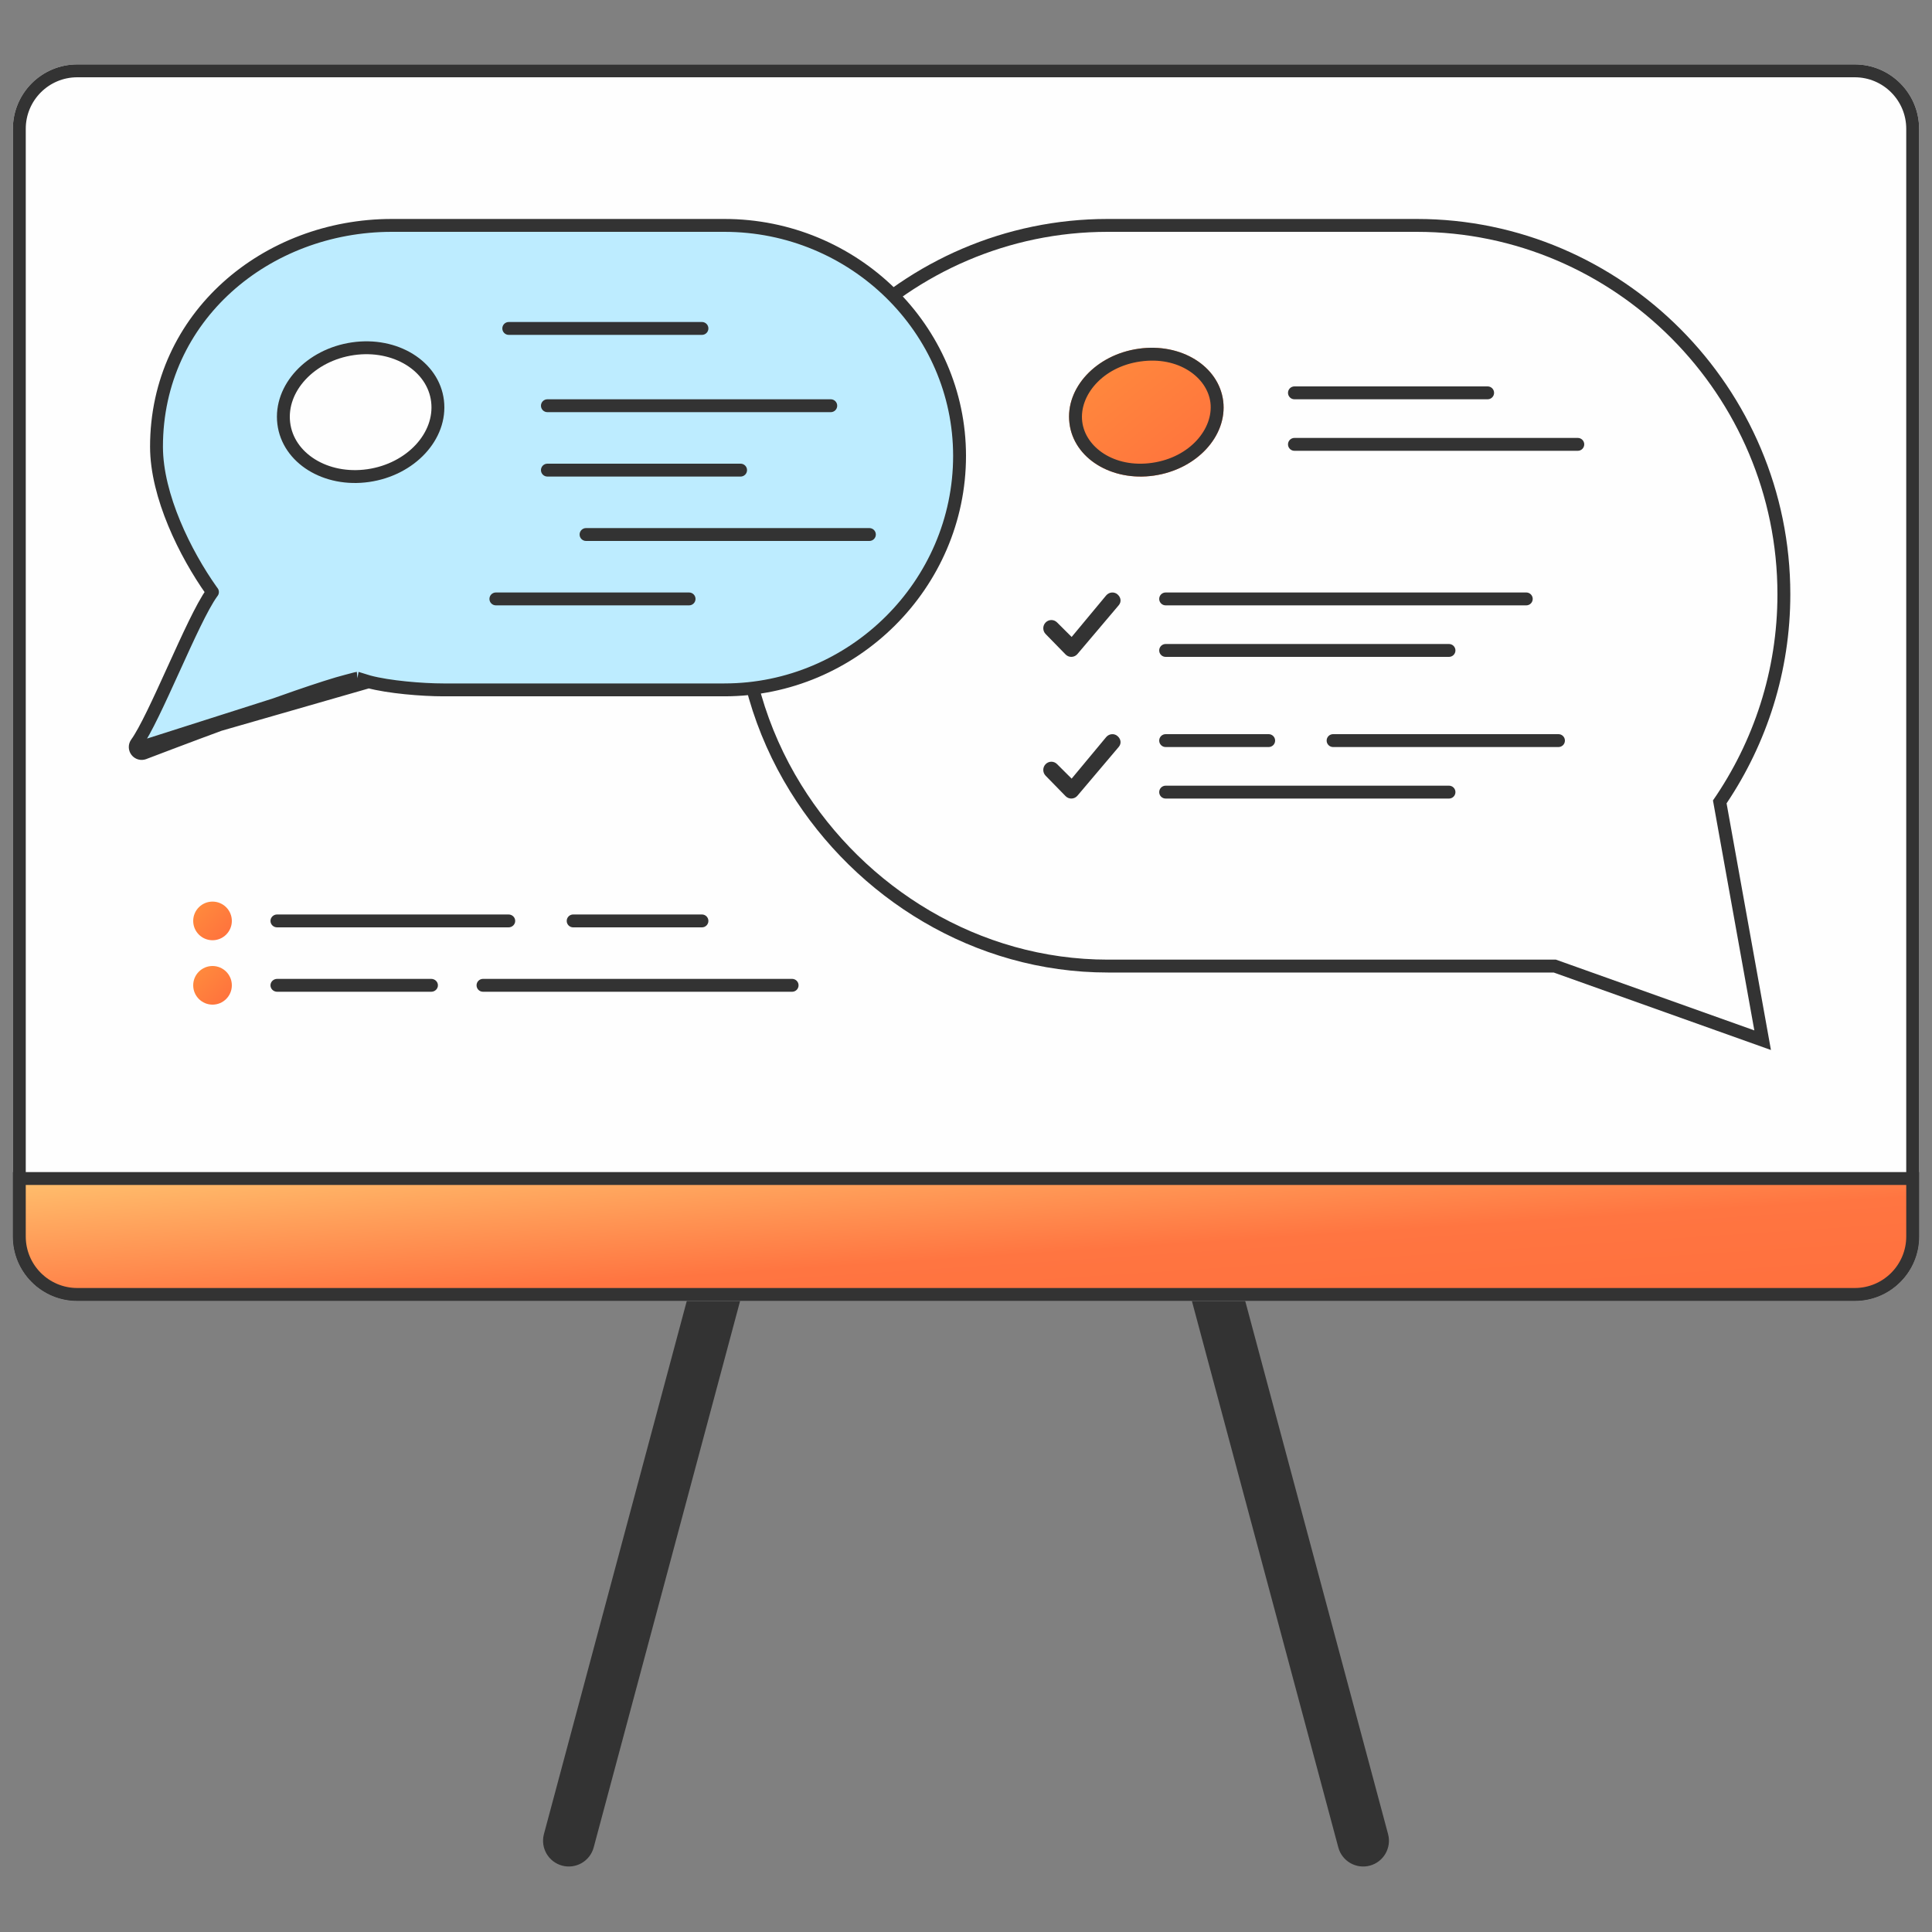 <svg width="150" height="150" viewBox="0 0 150 150" fill="none" xmlns="http://www.w3.org/2000/svg">
<rect x="0" y="0" width="150" height="150" fill="#808080" stroke="none"/>
<g clip-path="url(#clip0_125_7726)">
<path fill-rule="evenodd" clip-rule="evenodd" d="M92.518 100.932C92.232 99.865 92.865 98.768 93.932 98.482V98.482C94.999 98.197 96.096 98.83 96.381 99.897L107.769 142.397C108.055 143.464 107.422 144.561 106.355 144.847V144.847C105.288 145.133 104.192 144.5 103.906 143.433L92.518 100.932Z" fill="#333333"/>
<path fill-rule="evenodd" clip-rule="evenodd" d="M57.482 100.932C57.768 99.865 57.135 98.768 56.068 98.482V98.482C55.001 98.197 53.904 98.83 53.619 99.897L42.231 142.397C41.945 143.464 42.578 144.561 43.645 144.847V144.847C44.712 145.133 45.808 144.5 46.094 143.433L57.482 100.932Z" fill="#333333"/>
<path fill-rule="evenodd" clip-rule="evenodd" d="M1 10C1 7.239 3.239 5 6 5L144 5C146.761 5 149 7.239 149 10V96C149 98.761 146.761 101 144 101H6C3.239 101 1 98.761 1 96L1 10Z" fill="#FEFEFE"/>
<path fill-rule="evenodd" clip-rule="evenodd" d="M144 6L6 6C3.791 6 2 7.791 2 10L2 96C2 98.209 3.791 100 6 100H144C146.209 100 148 98.209 148 96V10C148 7.791 146.209 6 144 6ZM6 5C3.239 5 1 7.239 1 10L1 96C1 98.761 3.239 101 6 101H144C146.761 101 149 98.761 149 96V10C149 7.239 146.761 5 144 5L6 5Z" fill="#333333"/>
<path d="M1.5 96L1.5 91.5L148.5 91.5V96C148.5 98.485 146.485 100.5 144 100.5H6C3.515 100.5 1.5 98.485 1.5 96Z" fill="url(#paint0_linear_125_7726)" stroke="#333333"/>
<path fill-rule="evenodd" clip-rule="evenodd" d="M85.999 18H110C125.402 18 138 30.661 138 46.141C138 52.075 136.144 57.592 132.994 62.146L136.206 80L120.801 74.506H86.016C75.995 74.506 67.142 68.923 62.196 60.916C59.54 56.619 58 51.549 58 46.141C58 30.668 70.587 18 85.999 18Z" fill="#FEFEFE"/>
<path fill-rule="evenodd" clip-rule="evenodd" d="M120.801 74.506H86.016C75.995 74.506 67.142 68.923 62.196 60.916C59.54 56.619 58 51.549 58 46.141C58 30.668 70.587 18 85.999 18H110C125.402 18 138 30.661 138 46.141C138 52.075 136.144 57.592 132.994 62.146L136.206 80L120.801 74.506ZM134.051 62.371L137.496 81.522L120.628 75.506H86.016C75.615 75.506 66.456 69.715 61.345 61.441M134.051 62.371C137.169 57.724 139 52.138 139 46.141C139 30.114 125.959 17 110 17H85.999C70.029 17 57 30.121 57 46.141C57 51.74 58.595 56.992 61.345 61.441" fill="#333333"/>
<path fill-rule="evenodd" clip-rule="evenodd" d="M86.765 46.149C87.028 46.378 87.085 46.723 86.859 46.99L85.256 48.884L83.653 50.777C83.54 50.912 83.376 50.992 83.202 50.999C83.028 51.007 82.859 50.94 82.735 50.816L81.187 49.231C80.94 48.984 80.937 48.58 81.181 48.33C81.425 48.079 81.823 48.076 82.069 48.324L83.202 49.453L85.882 46.229C86.108 45.962 86.502 45.92 86.765 46.149Z" fill="#333333"/>
<path fill-rule="evenodd" clip-rule="evenodd" d="M90 46.5C90 46.224 90.224 46 90.5 46H118.5C118.776 46 119 46.224 119 46.5C119 46.776 118.776 47 118.5 47H90.5C90.224 47 90 46.776 90 46.5Z" fill="#333333"/>
<path fill-rule="evenodd" clip-rule="evenodd" d="M90 50.5C90 50.224 90.224 50 90.5 50H112.5C112.776 50 113 50.224 113 50.5C113 50.776 112.776 51 112.5 51H90.5C90.224 51 90 50.776 90 50.5Z" fill="#333333"/>
<path d="M16.5 73C17.328 73 18 72.328 18 71.5C18 70.672 17.328 70 16.5 70C15.672 70 15 70.672 15 71.5C15 72.328 15.672 73 16.5 73Z" fill="url(#paint1_linear_125_7726)"/>
<path d="M16.5 78C17.328 78 18 77.328 18 76.5C18 75.672 17.328 75 16.5 75C15.672 75 15 75.672 15 76.5C15 77.328 15.672 78 16.5 78Z" fill="url(#paint2_linear_125_7726)"/>
<path fill-rule="evenodd" clip-rule="evenodd" d="M21 71.5C21 71.224 21.23 71 21.514 71H39.486C39.77 71 40 71.224 40 71.5C40 71.776 39.77 72 39.486 72H21.514C21.23 72 21 71.776 21 71.5Z" fill="#333333"/>
<path fill-rule="evenodd" clip-rule="evenodd" d="M21 76.5C21 76.224 21.233 76 21.52 76H33.48C33.767 76 34 76.224 34 76.5C34 76.776 33.767 77 33.48 77H21.52C21.233 77 21 76.776 21 76.5Z" fill="#333333"/>
<path fill-rule="evenodd" clip-rule="evenodd" d="M44 71.5C44 71.224 44.224 71 44.5 71H54.5C54.776 71 55 71.224 55 71.5C55 71.776 54.776 72 54.5 72H44.5C44.224 72 44 71.776 44 71.5Z" fill="#333333"/>
<path fill-rule="evenodd" clip-rule="evenodd" d="M37 76.5C37 76.224 37.224 76 37.5 76H61.5C61.776 76 62 76.224 62 76.5C62 76.776 61.776 77 61.5 77H37.5C37.224 77 37 76.776 37 76.5Z" fill="#333333"/>
<path d="M11 58L11.179 58.467C10.972 58.546 10.738 58.48 10.603 58.304C10.468 58.128 10.466 57.884 10.596 57.705C10.93 57.248 11.37 56.43 11.876 55.393C12.377 54.366 12.926 53.159 13.479 51.944L13.481 51.94C14.031 50.73 14.585 49.511 15.092 48.47C15.596 47.439 16.07 46.546 16.463 46.008C16.474 45.993 16.485 45.978 16.495 45.965C16.469 45.931 16.441 45.893 16.411 45.852L16.41 45.85C14.397 43.011 12.151 38.502 12.151 34.679C12.151 24.568 20.698 17.5 30.418 17.5H56.242C66.279 17.5 74.5 25.537 74.5 35.393C74.5 45.382 66.232 53.562 56.242 53.562H34.418C32.784 53.562 30.171 53.346 28.627 52.93M11 58L28.627 52.93M11 58C11.179 58.467 11.179 58.467 11.179 58.467L11.18 58.467L11.181 58.466L11.188 58.463L11.214 58.453L11.318 58.413C11.409 58.379 11.544 58.327 11.716 58.262C12.06 58.13 12.555 57.942 13.161 57.713C14.372 57.255 16.023 56.635 17.783 55.988C21.316 54.689 25.246 53.295 26.957 52.864C27.177 52.809 27.354 52.761 27.48 52.726C27.537 52.711 27.584 52.698 27.62 52.689C27.702 52.667 27.737 52.661 27.748 52.66M11 58L27.748 52.66M28.627 52.93C28.287 52.839 28.072 52.767 27.926 52.717L27.917 52.714C27.847 52.69 27.807 52.676 27.774 52.667C27.761 52.663 27.753 52.661 27.748 52.66M28.627 52.93L27.748 52.66" fill="#BDECFF" stroke="#333333" stroke-linejoin="round"/>
<path fill-rule="evenodd" clip-rule="evenodd" d="M27.403 27.076C30.703 26.598 33.644 28.425 33.97 31.135C34.297 33.858 31.898 36.446 28.597 36.924C25.297 37.402 22.356 35.575 22.03 32.852C21.703 30.142 24.102 27.554 27.403 27.076Z" fill="#FEFEFE" stroke="#333333"/>
<path fill-rule="evenodd" clip-rule="evenodd" d="M39 25.5C39 25.224 39.224 25 39.5 25H54.5C54.776 25 55 25.224 55 25.5C55 25.776 54.776 26 54.5 26H39.5C39.224 26 39 25.776 39 25.5Z" fill="#333333"/>
<path fill-rule="evenodd" clip-rule="evenodd" d="M42 31.5C42 31.224 42.224 31 42.5 31H64.5C64.776 31 65 31.224 65 31.5C65 31.776 64.776 32 64.5 32H42.5C42.224 32 42 31.776 42 31.5Z" fill="#333333"/>
<path fill-rule="evenodd" clip-rule="evenodd" d="M42 36.5C42 36.224 42.224 36 42.5 36H57.5C57.776 36 58 36.224 58 36.5C58 36.776 57.776 37 57.5 37H42.5C42.224 37 42 36.776 42 36.5Z" fill="#333333"/>
<path fill-rule="evenodd" clip-rule="evenodd" d="M38 46.5C38 46.224 38.224 46 38.5 46H53.5C53.776 46 54 46.224 54 46.5C54 46.776 53.776 47 53.5 47H38.5C38.224 47 38 46.776 38 46.5Z" fill="#333333"/>
<path fill-rule="evenodd" clip-rule="evenodd" d="M45 41.5C45 41.224 45.224 41 45.5 41H67.5C67.776 41 68 41.224 68 41.5C68 41.776 67.776 42 67.5 42H45.5C45.224 42 45 41.776 45 41.5Z" fill="#333333"/>
<path fill-rule="evenodd" clip-rule="evenodd" d="M88.393 27.076C91.693 26.598 94.632 28.423 94.97 31.143C95.297 33.862 92.898 36.446 89.598 36.924C86.298 37.402 83.358 35.577 83.032 32.857C82.694 30.138 85.093 27.541 88.393 27.076Z" fill="url(#paint3_linear_125_7726)"/>
<path fill-rule="evenodd" clip-rule="evenodd" d="M88.532 28.066L88.532 28.066C85.592 28.481 83.774 30.722 84.024 32.734L84.025 32.738L84.025 32.738C84.263 34.722 86.515 36.36 89.455 35.934C92.4 35.508 94.218 33.277 93.978 31.264C93.729 29.276 91.473 27.641 88.536 28.066L88.532 28.066ZM94.97 31.143C95.297 33.862 92.898 36.446 89.598 36.924C86.298 37.402 83.358 35.577 83.032 32.857C82.694 30.138 85.093 27.541 88.393 27.076C91.693 26.598 94.632 28.423 94.97 31.143Z" fill="#333333"/>
<path fill-rule="evenodd" clip-rule="evenodd" d="M100 30.5C100 30.224 100.224 30 100.5 30H115.5C115.776 30 116 30.224 116 30.5C116 30.776 115.776 31 115.5 31H100.5C100.224 31 100 30.776 100 30.5Z" fill="#333333"/>
<path fill-rule="evenodd" clip-rule="evenodd" d="M100 34.5C100 34.224 100.224 34 100.5 34H122.5C122.776 34 123 34.224 123 34.5C123 34.776 122.776 35 122.5 35H100.5C100.224 35 100 34.776 100 34.5Z" fill="#333333"/>
<path fill-rule="evenodd" clip-rule="evenodd" d="M86.765 57.149C87.028 57.378 87.085 57.723 86.859 57.99L83.653 61.777C83.54 61.912 83.376 61.992 83.202 61.999C83.028 62.007 82.859 61.94 82.735 61.816L81.187 60.231C80.94 59.984 80.937 59.58 81.181 59.33C81.425 59.079 81.823 59.076 82.069 59.324L83.202 60.453L85.882 57.229C86.108 56.962 86.502 56.92 86.765 57.149Z" fill="#333333"/>
<path fill-rule="evenodd" clip-rule="evenodd" d="M90 57.5C90 57.224 90.224 57 90.5 57H98.5C98.776 57 99 57.224 99 57.5C99 57.776 98.776 58 98.5 58H90.5C90.224 58 90 57.776 90 57.5Z" fill="#333333"/>
<path fill-rule="evenodd" clip-rule="evenodd" d="M90 61.5C90 61.224 90.224 61 90.5 61H112.5C112.776 61 113 61.224 113 61.5C113 61.776 112.776 62 112.5 62H90.5C90.224 62 90 61.776 90 61.5Z" fill="#333333"/>
<path fill-rule="evenodd" clip-rule="evenodd" d="M103 57.5C103 57.224 103.224 57 103.5 57H121C121.276 57 121.5 57.224 121.5 57.5C121.5 57.776 121.276 58 121 58H103.5C103.224 58 103 57.776 103 57.5Z" fill="#333333"/>
</g>
<defs>
<linearGradient id="paint0_linear_125_7726" x1="1.001" y1="90.609" x2="2.297" y2="110.54" gradientUnits="userSpaceOnUse">
<stop stop-color="#FFC671"/>
<stop offset="0.594" stop-color="#FF7541"/>
<stop offset="1" stop-color="#FF6F3D"/>
</linearGradient>
<linearGradient id="paint1_linear_125_7726" x1="15" y1="69.883" x2="18" y2="73" gradientUnits="userSpaceOnUse">
<stop stop-color="#FF8E3D"/>
<stop offset="1" stop-color="#FF6F3D"/>
</linearGradient>
<linearGradient id="paint2_linear_125_7726" x1="15" y1="74.883" x2="18" y2="78" gradientUnits="userSpaceOnUse">
<stop stop-color="#FF8E3D"/>
<stop offset="1" stop-color="#FF6F3D"/>
</linearGradient>
<linearGradient id="paint3_linear_125_7726" x1="83" y1="26.609" x2="92.769" y2="38.79" gradientUnits="userSpaceOnUse">
<stop stop-color="#FF8E3D"/>
<stop offset="1" stop-color="#FF6F3D"/>
</linearGradient>
<clipPath id="clip0_125_7726">
<rect width="150" height="150" fill="white"/>
</clipPath>
</defs>
</svg>
